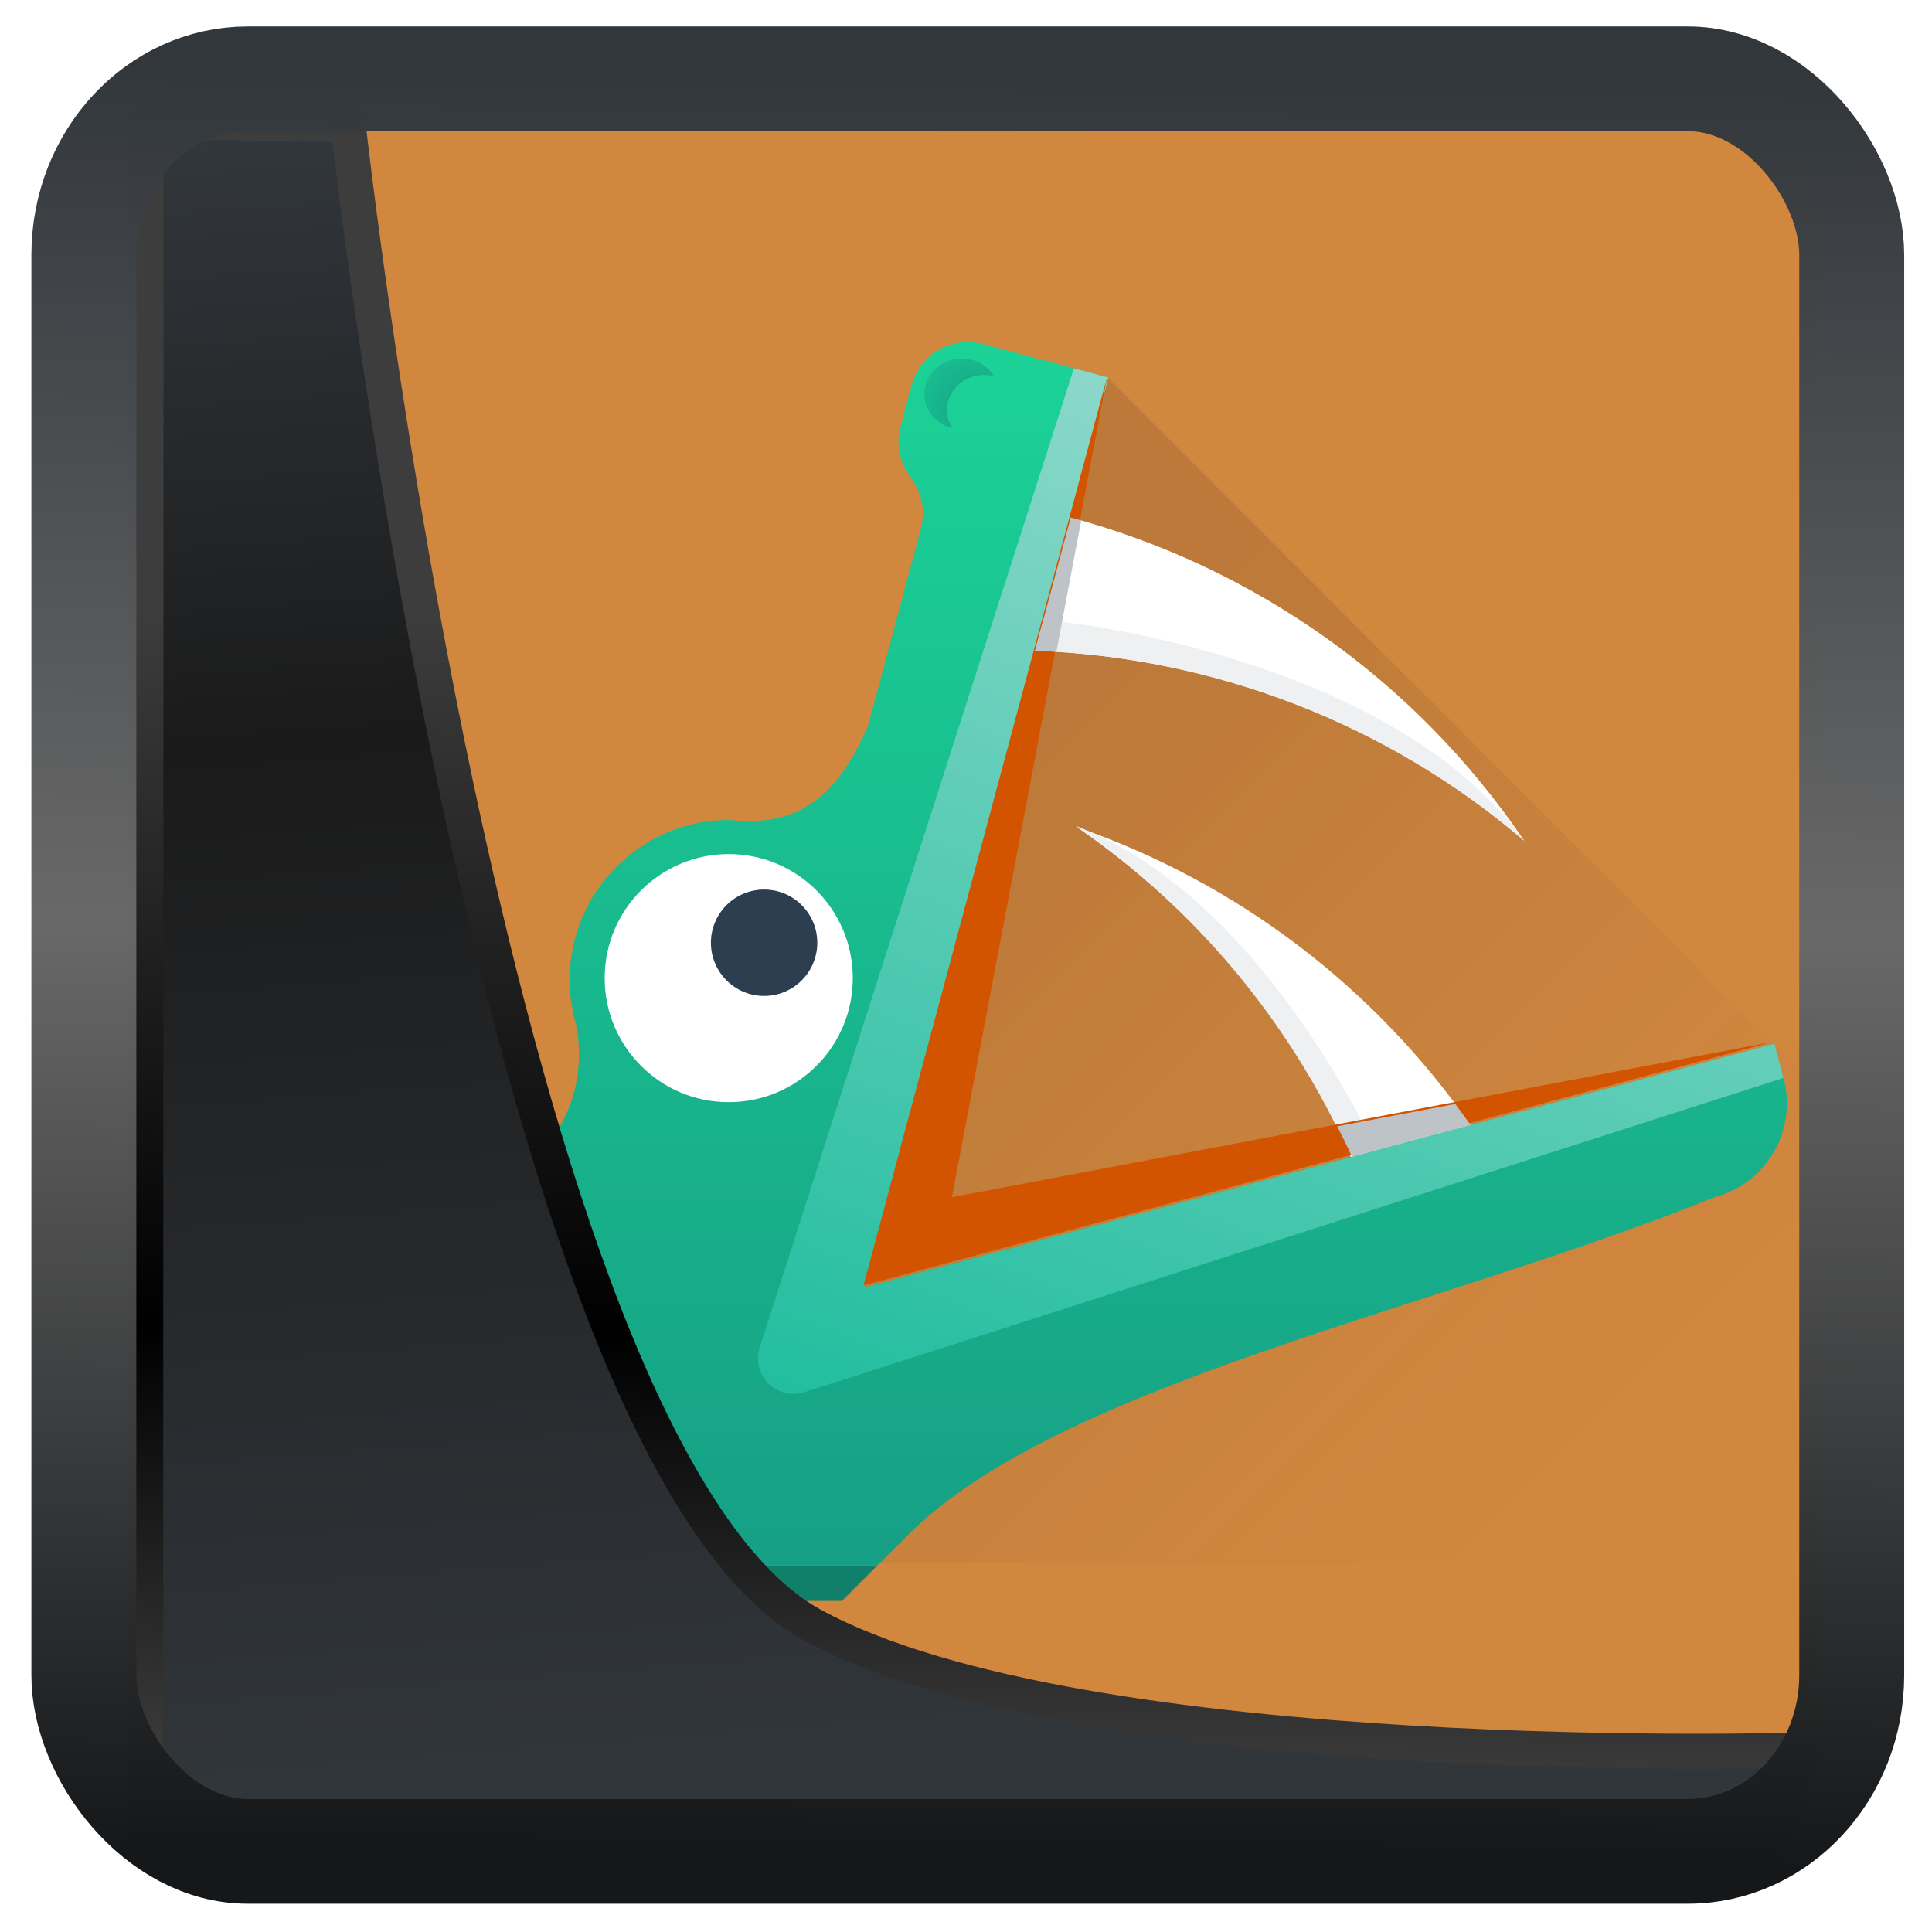 <?xml version="1.0" encoding="UTF-8" standalone="no"?>
<!-- Created with Inkscape (http://www.inkscape.org/) -->

<svg
  width="32"
  height="32"
  version="1.1"
  viewBox="0 0 32 32"
  id="svg22"
  xmlns:xlink="http://www.w3.org/1999/xlink"
  xmlns="http://www.w3.org/2000/svg"
  xmlns:svg="http://www.w3.org/2000/svg">
 <defs
   id="defs12">
  <linearGradient
    xlink:href="#linearGradient3487"
    id="linearGradient3403"
    gradientUnits="userSpaceOnUse"
    x1="6.949"
    y1="4.555"
    x2="11.215"
    y2="59.052" />
  <linearGradient
    id="linearGradient3487">
   <stop
     style="stop-color:#32373c;stop-opacity:1"
     offset="0"
     id="stop3481" />
   <stop
     id="stop3483"
     offset="0.368"
     style="stop-color:#1a1a1a;stop-opacity:1" />
   <stop
     style="stop-color:#31363b;stop-opacity:1"
     offset="1"
     id="stop3485" />
  </linearGradient>
  <linearGradient
    xlink:href="#linearGradient20604"
    id="linearGradient20558"
    gradientUnits="userSpaceOnUse"
    x1="25.802"
    y1="20.374"
    x2="25.111"
    y2="58.913" />
  <linearGradient
    id="linearGradient20604">
   <stop
     id="stop20598"
     offset="0"
     style="stop-color:#3d3d3d;stop-opacity:1" />
   <stop
     style="stop-color:#000000;stop-opacity:1"
     offset="0.618"
     id="stop20600" />
   <stop
     id="stop20602"
     offset="1"
     style="stop-color:#3d3d3d;stop-opacity:1" />
  </linearGradient>
  <filter
    style="color-interpolation-filters:sRGB"
    id="filter20720"
    x="-0.017"
    y="-0.016"
    width="1.034"
    height="1.033">
   <feGaussianBlur
     stdDeviation="0.147"
     id="feGaussianBlur20722" />
  </filter>
  <linearGradient
    gradientTransform="translate(0.361,-0.13)"
    xlink:href="#linearGradient4555"
    id="linearGradient4557"
    x1="43.5"
    y1="64.012"
    x2="44.142"
    y2="0.306"
    gradientUnits="userSpaceOnUse" />
  <linearGradient
    id="linearGradient4555">
   <stop
     style="stop-color:#141618;stop-opacity:1"
     offset="0"
     id="stop4551" />
   <stop
     id="stop4559"
     offset="0.518"
     style="stop-color:#686868;stop-opacity:1" />
   <stop
     style="stop-color:#31363b;stop-opacity:1"
     offset="1"
     id="stop4553" />
  </linearGradient>
  <filter
    style="color-interpolation-filters:sRGB"
    id="filter4601"
    x="-0.03"
    width="1.06"
    y="-0.03"
    height="1.06">
   <feGaussianBlur
     stdDeviation="0.015"
     id="feGaussianBlur4603" />
  </filter>
  <linearGradient
    id="linearGradient1006"
    x1="4.841"
    x2="9.417"
    y1="5.997"
    y2="10.573"
    gradientUnits="userSpaceOnUse">
   <stop
     offset="0"
     id="stop7" />
   <stop
     stop-color="#05221c"
     stop-opacity="0"
     offset="1"
     id="stop9" />
  </linearGradient>
  <linearGradient
    id="linearGradient1078"
    x1="19.17"
    x2="19.17"
    y1="43"
    y2="1.831"
    gradientTransform="translate(0.003)"
    gradientUnits="userSpaceOnUse">
   <stop
     stop-color="#16a085"
     offset="0"
     id="stop12" />
   <stop
     stop-color="#1cdc9a"
     offset="1"
     id="stop14" />
  </linearGradient>
  <linearGradient
    id="linearGradient1087"
    x1="19.17"
    x2="40.893"
    y1="43"
    y2="-13.595"
    gradientUnits="userSpaceOnUse">
   <stop
     stop-color="#1abc9c"
     offset="0"
     id="stop17" />
   <stop
     stop-color="#eff0f1"
     offset="1"
     id="stop19" />
  </linearGradient>
  <radialGradient
    id="radialGradient886"
    cx="19.473"
    cy="10.657"
    r="0.981"
    gradientTransform="matrix(0.728,0,0,0.729,-9.276,-5.02)"
    gradientUnits="userSpaceOnUse">
   <stop
     stop-color="#16a085"
     offset="0"
     id="stop22" />
   <stop
     stop-color="#16a085"
     stop-opacity="0"
     offset="1"
     id="stop24" />
  </radialGradient>
 </defs>
 <rect
   style="display:inline;fill:#d2873f;fill-opacity:1;fill-rule:evenodd;stroke:none;stroke-width:0.617;stroke-linejoin:round;stroke-miterlimit:7.8"
   id="rect1192"
   width="27.986"
   height="28.404"
   x="2.103"
   y="2.007"
   ry="0" />
 <g
   id="g14051"
   transform="matrix(0.587,0,0,0.587,2.068,1.654)">
  <g
    id="g47"
    transform="matrix(3.78,0,0,3.78,5.537,-1.72)">
   <path
     transform="scale(0.265)"
     d="m 4,37 v 1 c 0,3.324 2.676,6 6,6 h 4.672 l 1,-1 H 10 C 6.676,43 4,40.324 4,37 Z"
     fill="#11806b"
     style="paint-order:fill markers stroke"
     id="path35" />
   <path
     d="M 5.867,2.524 2.427,9.776 1.364,10.725 c 0.288,0.395 0.753,0.652 1.282,0.652 h 7.408 c 0.879,0 1.587,-0.708 1.587,-1.587 V 8.299 Z"
     fill="url(#linearGradient1006)"
     opacity="0.1"
     style="fill:url(#linearGradient1006);paint-order:fill markers stroke"
     id="path37" />
   <path
     transform="scale(0.265)"
     d="m 21.289,22.203 c 3.405,2.339 6.068,5.563 7.748,9.287 l 3.342,-0.895 C 29.698,26.749 25.843,23.778 21.289,22.203 Z"
     fill="#ffffff"
     style="paint-order:fill markers stroke"
     id="path39" />
   <path
     transform="scale(0.265)"
     d="m 21.117,13.482 -1.006,3.752 c 5.058,0.185 9.917,2.051 13.777,5.35 -3.06,-4.524 -7.621,-7.715 -12.771,-9.102 z"
     fill="#ffffff"
     style="paint-order:fill markers stroke"
     id="path41" />
   <path
     d="M 8.15,8.91 7.943,9.029 C 7.55,7.749 6.74,6.635 5.633,5.875 c 1.422,0.544 2.301,2.448 2.517,3.035 z"
     fill="#eff0f1"
     style="paint-order:fill markers stroke"
     id="path43" />
   <path
     transform="scale(0.265)"
     d="m 18.322,8.541 c -0.767,-0.047 -1.483,0.447 -1.689,1.219 l -0.312,1.166 c -0.14,0.521 -0.01,1.046 0.297,1.439 l -0.006,0.004 c 0.297,0.39 0.42,0.904 0.285,1.416 -5.06e-4,0.002 5.14e-4,0.004 0,0.006 l -0.062,0.23 -0.018,0.064 -1.123,4.191 -0.033,0.123 -0.26,0.969 C 14.499,21.399 13.415,22.208 11.502,22 c -2.485,0 -4.5,2.015 -4.5,4.5 1.093e-4,0.411 0.057,0.821 0.168,1.217 0.271,1.255 -0.037,2.602 -0.951,3.617 L 4.002,33.551 V 37 c 0,0.405 0.042,0.8 0.117,1.182 0.049,0.249 0.116,0.49 0.195,0.727 0.019,0.058 0.041,0.115 0.062,0.172 0.072,0.194 0.154,0.384 0.244,0.568 0.017,0.036 0.033,0.072 0.051,0.107 0.117,0.226 0.245,0.444 0.389,0.652 0.004,0.005 0.008,0.01 0.012,0.016 0.134,0.192 0.281,0.374 0.436,0.549 0.036,0.041 0.072,0.081 0.109,0.121 0.154,0.165 0.316,0.324 0.488,0.471 0.013,0.011 0.026,0.022 0.039,0.033 0.193,0.162 0.397,0.31 0.609,0.447 0.026,0.017 0.053,0.032 0.08,0.049 0.184,0.115 0.375,0.218 0.572,0.312 0.043,0.021 0.085,0.043 0.129,0.062 0.23,0.103 0.467,0.195 0.711,0.27 C 8.801,42.907 9.39,43 10.002,43 h 5.672 l 0.855,-0.855 c 4.289,-4.289 14.981,-6.378 22.73,-9.52 1.467,-0.393 2.331,-1.891 1.938,-3.357 -0.086,-0.321 -0.196,-0.507 -0.334,-0.605 l 0.076,-0.359 -2.643,0.709 h -0.006 l -22.984,6.158 0.336,-1.252 1.018,-3.797 3.389,-12.643 1.609,-6.008 0.518,-1.932 -1.932,-0.518 c -0.007,-0.002 -0.013,-0.002 -0.02,-0.004 l -1.572,-0.422 -0.072,-0.02 -0.002,0.008 c -0.085,-0.019 -0.171,-0.038 -0.256,-0.043 z"
     fill="url(#linearGradient1078)"
     style="fill:url(#linearGradient1078);paint-order:fill markers stroke"
     id="path45" />
  </g>
  <g
    id="g53"
    transform="matrix(3.78,0,0,3.78,5.537,-1.72)">
   <circle
     cx="3.043"
     cy="7.011"
     r="0.926"
     fill="#ffffff"
     style="paint-order:fill markers stroke"
     id="circle49" />
   <ellipse
     cx="3.307"
     cy="6.747"
     rx="0.397"
     ry="0.397"
     fill="#2c3e50"
     style="paint-order:fill markers stroke"
     id="ellipse51" />
  </g>
  <g
    id="g69"
    transform="matrix(3.78,0,0,3.78,5.537,-1.72)">
   <path
     transform="scale(0.265)"
     d="M 21.207,9.279 12.34,36.912 h 0.002 c -0.087,0.325 -0.004,0.673 0.221,0.924 0.251,0.28 0.639,0.395 1.002,0.297 v 0.004 L 41.195,29.268 40.938,28.303 15.305,35.17 22.174,9.539 Z"
     fill="url(#linearGradient1087)"
     style="fill:url(#linearGradient1087);paint-order:fill markers stroke"
     id="path55" />
   <path
     d="M 4.049,9.305 8.638,4.717"
     fill="#ffffff"
     opacity="0.878"
     style="paint-order:fill markers stroke"
     id="path57" />
   <path
     d="M 5.867,2.524 4.709,8.646 10.831,7.488 4.049,9.305 Z"
     fill="#d35400"
     style="paint-order:fill markers stroke"
     id="path59" />
   <path
     transform="scale(0.265)"
     d="m 31.949,30.002 -3.326,0.629 c 0.143,0.284 0.285,0.569 0.416,0.859 l 3.34,-0.895 c -0.14,-0.201 -0.284,-0.398 -0.43,-0.594 z"
     fill="#bdc3c7"
     style="paint-order:fill markers stroke"
     id="path61" />
   <path
     transform="scale(0.265)"
     d="m 20.345,16.363 -0.234,0.872 c 5.058,0.185 9.917,2.051 13.777,5.35 -3.378,-4.657 -11.188,-6.004 -13.544,-6.221 z"
     fill="#eff0f1"
     style="paint-order:fill markers stroke"
     id="path63" />
   <path
     transform="scale(0.265)"
     d="m 21.117,13.482 -1.006,3.752 c 0.201,0.007 0.402,0.013 0.602,0.025 L 21.412,13.562 c -0.098,-0.028 -0.197,-0.054 -0.295,-0.08 z"
     fill="#bdc3c7"
     style="paint-order:fill markers stroke"
     id="path65" />
   <path
     d="M 4.782,2.386 A 0.279,0.265 0 0 0 4.503,2.65 0.279,0.265 0 0 0 4.711,2.906 0.279,0.265 0 0 1 4.672,2.772 0.279,0.265 0 0 1 4.951,2.508 a 0.279,0.265 0 0 1 0.071,0.009 0.279,0.265 0 0 0 -0.24,-0.131 z"
     fill="url(#radialGradient886)"
     style="fill:url(#radialGradient886);paint-order:fill markers stroke"
     id="path67" />
  </g>
 </g>
 <path
   style="display:inline;mix-blend-mode:normal;fill:url(#linearGradient3403);fill-opacity:1;stroke:url(#linearGradient20558);stroke-width:1.162;stroke-linecap:butt;stroke-linejoin:round;stroke-miterlimit:4;stroke-dasharray:none;stroke-opacity:1;filter:url(#filter20720)"
   d="M 4.704,3.981 4.691,60.802 H 58.595 l 1.022,-2.866 c 0,0 -23.875,0.766 -32.844,-4.14 C 16.258,48.042 11.401,4.098 11.401,4.098 Z"
   id="path1686"
   transform="matrix(0.5,0,0,0.5,0.066,0.017)" />
 <rect
   style="display:inline;fill:none;fill-opacity:1;stroke:url(#linearGradient4557);stroke-width:3.714;stroke-linejoin:round;stroke-miterlimit:7.8;stroke-dasharray:none;stroke-opacity:0.995;filter:url(#filter4601)"
   id="rect4539"
   width="62.567"
   height="62.867"
   x="1.032"
   y="0.596"
   ry="6.245"
   rx="5.803"
   transform="matrix(0.468,0,0,0.467,0.906,1.027)" />
</svg>
